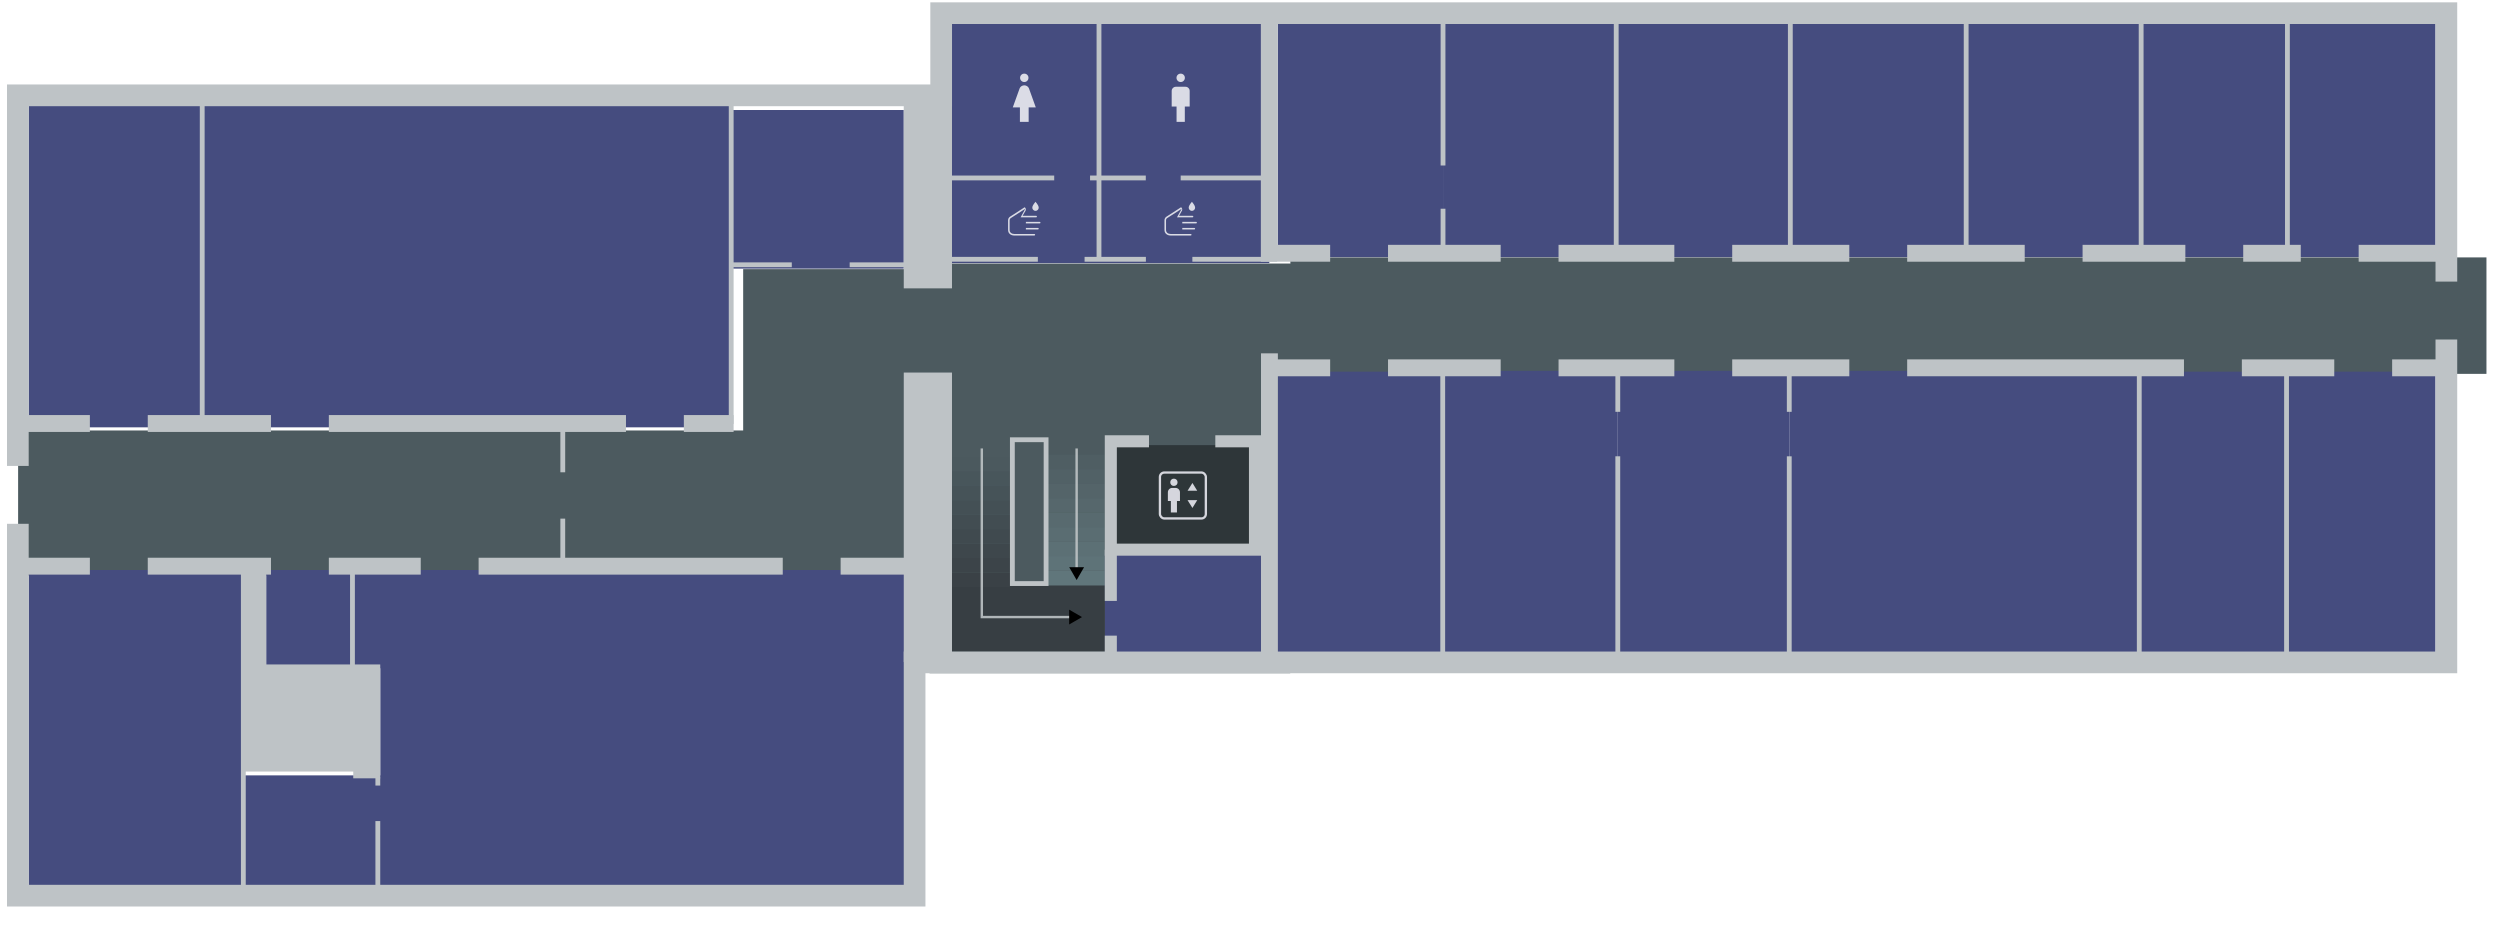 <svg width="5100" height="1900" viewBox="0 0 5100 1900" version="1.1" id="svg1" xml:space="preserve"
  xmlns="http://www.w3.org/2000/svg">
  <defs id="defs1">
    <marker style="overflow:visible" id="Triangle" refX="0" refY="0" orient="auto-start-reverse" markerWidth="1"
      markerHeight="1" viewBox="0 0 1 1" preserveAspectRatio="xMidYMid">
      <path transform="scale(0.5)" style="fill:context-stroke;fill-rule:evenodd;stroke:context-stroke;stroke-width:1pt"
        d="M 5.77,0 -2.88,5 V -5 Z" id="path597" />
    </marker>
    <filter style="color-interpolation-filters:sRGB" id="filter391" x="-0.04" y="-0.227" width="1.08"
      height="1.387">
      <feFlood result="flood" flood-opacity="0.396" flood-color="rgb(0,0,0)" id="feFlood389" />
      <feGaussianBlur result="blur" in="SourceGraphic" stdDeviation="2" id="feGaussianBlur389" />
      <feOffset result="offset" in="blur" dx="0" dy="-2" id="feOffset389" />
      <feComposite result="comp1" operator="in" in="flood" in2="offset" id="feComposite390" />
      <feComposite result="comp2" operator="over" in="SourceGraphic" in2="comp1" id="feComposite391" />
    </filter>
    <filter style="color-interpolation-filters:sRGB" id="filter393" x="-0.04" y="-0.227" width="1.08"
      height="1.387">
      <feFlood result="flood" flood-opacity="0.396" flood-color="rgb(0,0,0)" id="feFlood391" />
      <feGaussianBlur result="blur" in="SourceGraphic" stdDeviation="2" id="feGaussianBlur391" />
      <feOffset result="offset" in="blur" dx="0" dy="-2" id="feOffset391" />
      <feComposite result="comp1" operator="in" in="flood" in2="offset" id="feComposite392" />
      <feComposite result="comp2" operator="over" in="SourceGraphic" in2="comp1" id="feComposite393" />
    </filter>
    <filter style="color-interpolation-filters:sRGB" id="filter395" x="-0.04" y="-0.227" width="1.08"
      height="1.387">
      <feFlood result="flood" flood-opacity="0.396" flood-color="rgb(0,0,0)" id="feFlood393" />
      <feGaussianBlur result="blur" in="SourceGraphic" stdDeviation="2" id="feGaussianBlur393" />
      <feOffset result="offset" in="blur" dx="0" dy="-2" id="feOffset393" />
      <feComposite result="comp1" operator="in" in="flood" in2="offset" id="feComposite394" />
      <feComposite result="comp2" operator="over" in="SourceGraphic" in2="comp1" id="feComposite395" />
    </filter>
    <filter style="color-interpolation-filters:sRGB" id="filter397" x="-0.04" y="-0.227" width="1.08"
      height="1.387">
      <feFlood result="flood" flood-opacity="0.396" flood-color="rgb(0,0,0)" id="feFlood395" />
      <feGaussianBlur result="blur" in="SourceGraphic" stdDeviation="2" id="feGaussianBlur395" />
      <feOffset result="offset" in="blur" dx="0" dy="-2" id="feOffset395" />
      <feComposite result="comp1" operator="in" in="flood" in2="offset" id="feComposite396" />
      <feComposite result="comp2" operator="over" in="SourceGraphic" in2="comp1" id="feComposite397" />
    </filter>
    <filter style="color-interpolation-filters:sRGB" id="filter399" x="-0.04" y="-0.227" width="1.08"
      height="1.387">
      <feFlood result="flood" flood-opacity="0.396" flood-color="rgb(0,0,0)" id="feFlood397" />
      <feGaussianBlur result="blur" in="SourceGraphic" stdDeviation="2" id="feGaussianBlur397" />
      <feOffset result="offset" in="blur" dx="0" dy="-2" id="feOffset397" />
      <feComposite result="comp1" operator="in" in="flood" in2="offset" id="feComposite398" />
      <feComposite result="comp2" operator="over" in="SourceGraphic" in2="comp1" id="feComposite399" />
    </filter>
    <filter style="color-interpolation-filters:sRGB" id="filter401" x="-0.04" y="-0.227" width="1.08"
      height="1.387">
      <feFlood result="flood" flood-opacity="0.396" flood-color="rgb(0,0,0)" id="feFlood399" />
      <feGaussianBlur result="blur" in="SourceGraphic" stdDeviation="2" id="feGaussianBlur399" />
      <feOffset result="offset" in="blur" dx="0" dy="-2" id="feOffset399" />
      <feComposite result="comp1" operator="in" in="flood" in2="offset" id="feComposite400" />
      <feComposite result="comp2" operator="over" in="SourceGraphic" in2="comp1" id="feComposite401" />
    </filter>
    <filter style="color-interpolation-filters:sRGB" id="filter403" x="-0.04" y="-0.227" width="1.08"
      height="1.387">
      <feFlood result="flood" flood-opacity="0.396" flood-color="rgb(0,0,0)" id="feFlood401" />
      <feGaussianBlur result="blur" in="SourceGraphic" stdDeviation="2" id="feGaussianBlur401" />
      <feOffset result="offset" in="blur" dx="0" dy="-2" id="feOffset401" />
      <feComposite result="comp1" operator="in" in="flood" in2="offset" id="feComposite402" />
      <feComposite result="comp2" operator="over" in="SourceGraphic" in2="comp1" id="feComposite403" />
    </filter>
    <filter style="color-interpolation-filters:sRGB" id="filter405" x="-0.04" y="-0.227" width="1.08"
      height="1.387">
      <feFlood result="flood" flood-opacity="0.396" flood-color="rgb(0,0,0)" id="feFlood403" />
      <feGaussianBlur result="blur" in="SourceGraphic" stdDeviation="2" id="feGaussianBlur403" />
      <feOffset result="offset" in="blur" dx="0" dy="-2" id="feOffset403" />
      <feComposite result="comp1" operator="in" in="flood" in2="offset" id="feComposite404" />
      <feComposite result="comp2" operator="over" in="SourceGraphic" in2="comp1" id="feComposite405" />
    </filter>
    <filter style="color-interpolation-filters:sRGB" id="filter407" x="-0.04" y="-0.227" width="1.08"
      height="1.387">
      <feFlood result="flood" flood-opacity="0.396" flood-color="rgb(0,0,0)" id="feFlood405" />
      <feGaussianBlur result="blur" in="SourceGraphic" stdDeviation="2" id="feGaussianBlur405" />
      <feOffset result="offset" in="blur" dx="0" dy="-2" id="feOffset405" />
      <feComposite result="comp1" operator="in" in="flood" in2="offset" id="feComposite406" />
      <feComposite result="comp2" operator="over" in="SourceGraphic" in2="comp1" id="feComposite407" />
    </filter>
    <filter style="color-interpolation-filters:sRGB" id="filter409" x="-0.04" y="-0.227" width="1.08"
      height="1.387">
      <feFlood result="flood" flood-opacity="0.396" flood-color="rgb(0,0,0)" id="feFlood407" />
      <feGaussianBlur result="blur" in="SourceGraphic" stdDeviation="2" id="feGaussianBlur407" />
      <feOffset result="offset" in="blur" dx="0" dy="-2" id="feOffset407" />
      <feComposite result="comp1" operator="in" in="flood" in2="offset" id="feComposite408" />
      <feComposite result="comp2" operator="over" in="SourceGraphic" in2="comp1" id="feComposite409" />
    </filter>
    <filter style="color-interpolation-filters:sRGB" id="filter411" x="-0.039" y="-0.227" width="1.079"
      height="1.387">
      <feFlood result="flood" flood-opacity="0.396" flood-color="rgb(0,0,0)" id="feFlood409" />
      <feGaussianBlur result="blur" in="SourceGraphic" stdDeviation="2" id="feGaussianBlur409" />
      <feOffset result="offset" in="blur" dx="0" dy="-2" id="feOffset409" />
      <feComposite result="comp1" operator="in" in="flood" in2="offset" id="feComposite410" />
      <feComposite result="comp2" operator="over" in="SourceGraphic" in2="comp1" id="feComposite411" />
    </filter>
    <filter style="color-interpolation-filters:sRGB" id="filter413" x="-0.039" y="-0.227" width="1.079"
      height="1.387">
      <feFlood result="flood" flood-opacity="0.396" flood-color="rgb(0,0,0)" id="feFlood411" />
      <feGaussianBlur result="blur" in="SourceGraphic" stdDeviation="2" id="feGaussianBlur411" />
      <feOffset result="offset" in="blur" dx="0" dy="-2" id="feOffset411" />
      <feComposite result="comp1" operator="in" in="flood" in2="offset" id="feComposite412" />
      <feComposite result="comp2" operator="over" in="SourceGraphic" in2="comp1" id="feComposite413" />
    </filter>
    <filter style="color-interpolation-filters:sRGB" id="filter415" x="-0.039" y="-0.227" width="1.079"
      height="1.387">
      <feFlood result="flood" flood-opacity="0.396" flood-color="rgb(0,0,0)" id="feFlood413" />
      <feGaussianBlur result="blur" in="SourceGraphic" stdDeviation="2" id="feGaussianBlur413" />
      <feOffset result="offset" in="blur" dx="0" dy="-2" id="feOffset413" />
      <feComposite result="comp1" operator="in" in="flood" in2="offset" id="feComposite414" />
      <feComposite result="comp2" operator="over" in="SourceGraphic" in2="comp1" id="feComposite415" />
    </filter>
    <filter style="color-interpolation-filters:sRGB" id="filter417" x="-0.039" y="-0.227" width="1.079"
      height="1.387">
      <feFlood result="flood" flood-opacity="0.396" flood-color="rgb(0,0,0)" id="feFlood415" />
      <feGaussianBlur result="blur" in="SourceGraphic" stdDeviation="2" id="feGaussianBlur415" />
      <feOffset result="offset" in="blur" dx="0" dy="-2" id="feOffset415" />
      <feComposite result="comp1" operator="in" in="flood" in2="offset" id="feComposite416" />
      <feComposite result="comp2" operator="over" in="SourceGraphic" in2="comp1" id="feComposite417" />
    </filter>
    <filter style="color-interpolation-filters:sRGB" id="filter419" x="-0.039" y="-0.227" width="1.079"
      height="1.387">
      <feFlood result="flood" flood-opacity="0.396" flood-color="rgb(0,0,0)" id="feFlood417" />
      <feGaussianBlur result="blur" in="SourceGraphic" stdDeviation="2" id="feGaussianBlur417" />
      <feOffset result="offset" in="blur" dx="0" dy="-2" id="feOffset417" />
      <feComposite result="comp1" operator="in" in="flood" in2="offset" id="feComposite418" />
      <feComposite result="comp2" operator="over" in="SourceGraphic" in2="comp1" id="feComposite419" />
    </filter>
    <filter style="color-interpolation-filters:sRGB" id="filter421" x="-0.039" y="-0.227" width="1.079"
      height="1.387">
      <feFlood result="flood" flood-opacity="0.396" flood-color="rgb(0,0,0)" id="feFlood419" />
      <feGaussianBlur result="blur" in="SourceGraphic" stdDeviation="2" id="feGaussianBlur419" />
      <feOffset result="offset" in="blur" dx="0" dy="-2" id="feOffset419" />
      <feComposite result="comp1" operator="in" in="flood" in2="offset" id="feComposite420" />
      <feComposite result="comp2" operator="over" in="SourceGraphic" in2="comp1" id="feComposite421" />
    </filter>
    <filter style="color-interpolation-filters:sRGB" id="filter423" x="-0.039" y="-0.227" width="1.079"
      height="1.387">
      <feFlood result="flood" flood-opacity="0.396" flood-color="rgb(0,0,0)" id="feFlood421" />
      <feGaussianBlur result="blur" in="SourceGraphic" stdDeviation="2" id="feGaussianBlur421" />
      <feOffset result="offset" in="blur" dx="0" dy="-2" id="feOffset421" />
      <feComposite result="comp1" operator="in" in="flood" in2="offset" id="feComposite422" />
      <feComposite result="comp2" operator="over" in="SourceGraphic" in2="comp1" id="feComposite423" />
    </filter>
    <filter style="color-interpolation-filters:sRGB" id="filter425" x="-0.039" y="-0.227" width="1.079"
      height="1.387">
      <feFlood result="flood" flood-opacity="0.396" flood-color="rgb(0,0,0)" id="feFlood423" />
      <feGaussianBlur result="blur" in="SourceGraphic" stdDeviation="2" id="feGaussianBlur423" />
      <feOffset result="offset" in="blur" dx="0" dy="-2" id="feOffset423" />
      <feComposite result="comp1" operator="in" in="flood" in2="offset" id="feComposite424" />
      <feComposite result="comp2" operator="over" in="SourceGraphic" in2="comp1" id="feComposite425" />
    </filter>
    <filter style="color-interpolation-filters:sRGB" id="filter427" x="-0.039" y="-0.227" width="1.079"
      height="1.387">
      <feFlood result="flood" flood-opacity="0.396" flood-color="rgb(0,0,0)" id="feFlood425" />
      <feGaussianBlur result="blur" in="SourceGraphic" stdDeviation="2" id="feGaussianBlur425" />
      <feOffset result="offset" in="blur" dx="0" dy="-2" id="feOffset425" />
      <feComposite result="comp1" operator="in" in="flood" in2="offset" id="feComposite426" />
      <feComposite result="comp2" operator="over" in="SourceGraphic" in2="comp1" id="feComposite427" />
    </filter>
    <filter style="color-interpolation-filters:sRGB" id="filter429" x="-0.039" y="-0.227" width="1.079"
      height="1.387">
      <feFlood result="flood" flood-opacity="0.396" flood-color="rgb(0,0,0)" id="feFlood427" />
      <feGaussianBlur result="blur" in="SourceGraphic" stdDeviation="2" id="feGaussianBlur427" />
      <feOffset result="offset" in="blur" dx="0" dy="-2" id="feOffset427" />
      <feComposite result="comp1" operator="in" in="flood" in2="offset" id="feComposite428" />
      <feComposite result="comp2" operator="over" in="SourceGraphic" in2="comp1" id="feComposite429" />
    </filter>
    <filter style="color-interpolation-filters:sRGB" id="filter15" x="-0.151" y="-0.072" width="1.302"
      height="1.144">
      <feFlood result="flood" flood-opacity="0.396" flood-color="rgb(0,0,0)" id="feFlood13" />
      <feGaussianBlur result="blur" in="SourceGraphic" stdDeviation="3" id="feGaussianBlur13" />
      <feOffset result="offset" in="blur" dx="0" dy="0" id="feOffset13" />
      <feComposite result="comp1" operator="in" in="flood" in2="offset" id="feComposite14" />
      <feComposite result="comp2" operator="over" in="SourceGraphic" in2="comp1" id="feComposite15" />
    </filter>
    <filter style="color-interpolation-filters:sRGB" id="filter17" x="-0.193" y="-0.072" width="1.386"
      height="1.144">
      <feFlood result="flood" flood-opacity="0.396" flood-color="rgb(0,0,0)" id="feFlood15" />
      <feGaussianBlur result="blur" in="SourceGraphic" stdDeviation="3" id="feGaussianBlur15" />
      <feOffset result="offset" in="blur" dx="0" dy="0" id="feOffset15" />
      <feComposite result="comp1" operator="in" in="flood" in2="offset" id="feComposite16" />
      <feComposite result="comp2" operator="over" in="SourceGraphic" in2="comp1" id="feComposite17" />
    </filter>
    <filter style="color-interpolation-filters:sRGB" id="filter19" x="-0.107" y="-0.103" width="1.214"
      height="1.206">
      <feFlood result="flood" flood-opacity="0.396" flood-color="rgb(0,0,0)" id="feFlood17" />
      <feGaussianBlur result="blur" in="SourceGraphic" stdDeviation="3" id="feGaussianBlur17" />
      <feOffset result="offset" in="blur" dx="0" dy="0" id="feOffset17" />
      <feComposite result="comp1" operator="in" in="flood" in2="offset" id="feComposite18" />
      <feComposite result="comp2" operator="over" in="SourceGraphic" in2="comp1" id="feComposite19" />
    </filter>
    <filter style="color-interpolation-filters:sRGB" id="filter65" x="-0.101" y="-0.101" width="1.202"
      height="1.202">
      <feFlood result="flood" flood-opacity="0.396" flood-color="rgb(0,0,0)" id="feFlood64" />
      <feGaussianBlur result="blur" in="SourceGraphic" stdDeviation="3" id="feGaussianBlur64" />
      <feOffset result="offset" in="blur" dx="0" dy="0" id="feOffset64" />
      <feComposite result="comp1" operator="in" in="flood" in2="offset" id="feComposite64" />
      <feComposite result="comp2" operator="over" in="SourceGraphic" in2="comp1" id="feComposite65" />
    </filter>
    <filter style="color-interpolation-filters:sRGB" id="filter182" x="-0.103" y="-0.072" width="1.207"
      height="1.144">
      <feFlood result="flood" flood-opacity="0.396" flood-color="rgb(0,0,0)" id="feFlood181" />
      <feGaussianBlur result="blur" in="SourceGraphic" stdDeviation="3" id="feGaussianBlur181" />
      <feOffset result="offset" in="blur" dx="0" dy="0" id="feOffset181" />
      <feComposite result="comp1" operator="in" in="flood" in2="offset" id="feComposite181" />
      <feComposite result="comp2" operator="over" in="SourceGraphic" in2="comp1" id="feComposite182" />
    </filter>
    <filter style="color-interpolation-filters:sRGB" id="filter476" x="-0.018" y="-0.16" width="1.037"
      height="1.387">
      <feFlood result="flood" flood-opacity="0.396" flood-color="rgb(0,0,0)" id="feFlood475" />
      <feGaussianBlur result="blur" in="SourceGraphic" stdDeviation="2" id="feGaussianBlur475" />
      <feOffset result="offset" in="blur" dx="0" dy="2" id="feOffset475" />
      <feComposite result="comp1" operator="in" in="flood" in2="offset" id="feComposite475" />
      <feComposite result="comp2" operator="over" in="SourceGraphic" in2="comp1" id="feComposite476" />
    </filter>
    <filter style="color-interpolation-filters:sRGB" id="filter478" x="-0.018" y="-0.16" width="1.037"
      height="1.387">
      <feFlood result="flood" flood-opacity="0.396" flood-color="rgb(0,0,0)" id="feFlood476" />
      <feGaussianBlur result="blur" in="SourceGraphic" stdDeviation="2" id="feGaussianBlur476" />
      <feOffset result="offset" in="blur" dx="0" dy="2" id="feOffset476" />
      <feComposite result="comp1" operator="in" in="flood" in2="offset" id="feComposite477" />
      <feComposite result="comp2" operator="over" in="SourceGraphic" in2="comp1" id="feComposite478" />
    </filter>
    <filter style="color-interpolation-filters:sRGB" id="filter480" x="-0.018" y="-0.16" width="1.037"
      height="1.387">
      <feFlood result="flood" flood-opacity="0.396" flood-color="rgb(0,0,0)" id="feFlood478" />
      <feGaussianBlur result="blur" in="SourceGraphic" stdDeviation="2" id="feGaussianBlur478" />
      <feOffset result="offset" in="blur" dx="0" dy="2" id="feOffset478" />
      <feComposite result="comp1" operator="in" in="flood" in2="offset" id="feComposite479" />
      <feComposite result="comp2" operator="over" in="SourceGraphic" in2="comp1" id="feComposite480" />
    </filter>
    <filter style="color-interpolation-filters:sRGB" id="filter482" x="-0.018" y="-0.16" width="1.037"
      height="1.387">
      <feFlood result="flood" flood-opacity="0.396" flood-color="rgb(0,0,0)" id="feFlood480" />
      <feGaussianBlur result="blur" in="SourceGraphic" stdDeviation="2" id="feGaussianBlur480" />
      <feOffset result="offset" in="blur" dx="0" dy="2" id="feOffset480" />
      <feComposite result="comp1" operator="in" in="flood" in2="offset" id="feComposite481" />
      <feComposite result="comp2" operator="over" in="SourceGraphic" in2="comp1" id="feComposite482" />
    </filter>
    <filter style="color-interpolation-filters:sRGB" id="filter484" x="-0.018" y="-0.079" width="1.037"
      height="1.19">
      <feFlood result="flood" flood-opacity="0.396" flood-color="rgb(0,0,0)" id="feFlood482" />
      <feGaussianBlur result="blur" in="SourceGraphic" stdDeviation="2" id="feGaussianBlur482" />
      <feOffset result="offset" in="blur" dx="0" dy="2" id="feOffset482" />
      <feComposite result="comp1" operator="in" in="flood" in2="offset" id="feComposite483" />
      <feComposite result="comp2" operator="over" in="SourceGraphic" in2="comp1" id="feComposite484" />
    </filter>
    <filter style="color-interpolation-filters:sRGB" id="filter550" x="-0.039" y="-0.227" width="1.079"
      height="1.387">
      <feFlood result="flood" flood-opacity="0.396" flood-color="rgb(0,0,0)" id="feFlood549" />
      <feGaussianBlur result="blur" in="SourceGraphic" stdDeviation="2" id="feGaussianBlur549" />
      <feOffset result="offset" in="blur" dx="0" dy="-2" id="feOffset549" />
      <feComposite result="comp1" operator="in" in="flood" in2="offset" id="feComposite549" />
      <feComposite result="comp2" operator="over" in="SourceGraphic" in2="comp1" id="feComposite550" />
    </filter>
    <filter style="color-interpolation-filters:sRGB" id="filter596" x="-0.039" y="-0.16" width="1.079"
      height="1.387">
      <feFlood result="flood" flood-opacity="1" flood-color="rgb(0,0,0)" id="feFlood595" />
      <feGaussianBlur result="blur" in="SourceGraphic" stdDeviation="2" id="feGaussianBlur595" />
      <feOffset result="offset" in="blur" dx="0" dy="2" id="feOffset595" />
      <feComposite result="comp1" operator="in" in="flood" in2="offset" id="feComposite595" />
      <feComposite result="comp2" operator="over" in="SourceGraphic" in2="comp1" id="feComposite596" />
    </filter>
  </defs>
  <g id="floor_4" transform="matrix(40.994,0,0,40.994,1.002,-10010.757)" style="display:inline">
    <path
      style="font-variation-settings:'wdth' 70,'wght' 600;display:inline;fill:#4c5a5f;fill-opacity:1;stroke-width:.488"
      d="m 0.877,265.622 36.081,-10e-6 -6e-6,-8.028 h 9.948 v -0.278 l 17.286,-10e-6 -0.016,-0.305 59.534,2.7e-4 v 5.793 l -59.528,1.9e-4 -3e-6,14.898 h -17.948 v -4.865 H 0.877 Z"
      id="path60" />
    <g id="rooms_4" style="display:inline" transform="matrix(0.024,0,0,0.024,-0.024,255.987)">
      <rect
        style="font-variation-settings:'wdth' 70,'wght' 600;fill:#454c7f;fill-opacity:1;stroke:none;stroke-width:23.322;stroke-linecap:butt;stroke-linejoin:miter;stroke-dasharray:none;stroke-opacity:1"
        id="rect4" width="680.484" height="510.351" x="1951.378" y="-455.869" />
      <rect
        style="font-variation-settings:'wdth' 70,'wght' 600;fill:#2e3639;fill-opacity:1;stroke:none;stroke-width:10.6;stroke-linecap:butt;stroke-linejoin:miter;stroke-dasharray:none;stroke-opacity:1"
        id="rect5" width="298.895" height="224.671" x="2303.225" y="431.855" />
      <rect
        style="font-variation-settings:'wdth' 70,'wght' 600;display:inline;fill:#454c7f;fill-opacity:1;stroke-width:365.136;stroke-dasharray:none"
        id="ZU406" width="342.684" height="497.887" x="2649.366" y="-455.887" />
      <rect
        style="font-variation-settings:'wdth' 70,'wght' 600;display:inline;fill:#454c7f;fill-opacity:1;stroke-width:373.786;stroke-dasharray:none"
        id="ZU407" width="359.11" height="497.887" x="2992.05" y="-455.887" />
      <rect
        style="font-variation-settings:'wdth' 70,'wght' 600;display:inline;fill:#454c7f;fill-opacity:1;stroke-width:374.798;stroke-dasharray:none"
        id="ZU408" width="361.057" height="497.887" x="3351.161" y="-455.887" />
      <rect
        style="font-variation-settings:'wdth' 70,'wght' 600;display:inline;fill:#454c7f;fill-opacity:1;stroke-width:376.614;stroke-dasharray:none"
        id="ZU409" width="364.564" height="497.887" x="3712.217" y="-455.887" />
      <rect
        style="font-variation-settings:'wdth' 70,'wght' 600;display:inline;fill:#454c7f;fill-opacity:1;stroke-width:375.719;stroke-dasharray:none"
        id="ZU410" width="362.835" height="497.887" x="4076.782" y="-455.887" />
      <rect
        style="font-variation-settings:'wdth' 70,'wght' 600;display:inline;fill:#454c7f;fill-opacity:1;stroke-width:343.52;stroke-dasharray:none"
        id="ZU411" width="303.321" height="497.869" x="4439.617" y="-455.887" />
      <rect
        style="font-variation-settings:'wdth' 70,'wght' 600;display:inline;fill:#454c7f;fill-opacity:1;stroke-width:345.578;stroke-dasharray:none"
        id="ZU412" width="306.977" height="497.851" x="4742.939" y="-455.869" />
      <rect
        style="font-variation-settings:'wdth' 70,'wght' 600;display:inline;fill:#454c7f;fill-opacity:1;stroke-width:383.828;stroke-dasharray:none"
        id="ZU414" width="308.85" height="610.443" x="4741.072" y="279.493" />
      <rect
        style="font-variation-settings:'wdth' 70,'wght' 600;display:inline;fill:#454c7f;fill-opacity:1;stroke-width:381.653;stroke-dasharray:none"
        id="ZU415" width="305.36" height="610.443" x="4435.713" y="279.493" />
      <rect
        style="font-variation-settings:'wdth' 70,'wght' 600;display:inline;fill:#454c7f;fill-opacity:1;stroke-width:589.204;stroke-dasharray:none"
        id="ZU417" width="725.752" height="612.15" x="3709.961" y="277.786" />
      <rect
        style="font-variation-settings:'wdth' 70,'wght' 600;display:inline;fill:#454c7f;fill-opacity:1;stroke-width:412.381;stroke-dasharray:none"
        id="ZU418" width="355.512" height="612.15" x="3354.448" y="277.786" />
      <rect
        style="font-variation-settings:'wdth' 70,'wght' 600;display:inline;fill:#454c7f;fill-opacity:1;stroke-width:416.712;stroke-dasharray:none"
        id="ZU419" width="363.02" height="612.15" x="2991.429" y="277.786" />
      <rect
        style="font-variation-settings:'wdth' 70,'wght' 600;display:inline;fill:#454c7f;fill-opacity:1;stroke-width:403.79;stroke-dasharray:none"
        id="ZU420" width="341.808" height="610.443" x="2649.621" y="279.493" />
      <rect
        style="font-variation-settings:'wdth' 70,'wght' 600;display:inline;fill:#454c7f;fill-opacity:1;stroke-width:255.859;stroke-dasharray:none"
        id="ZU422" width="358.919" height="233.41" x="2290.702" y="656.527" />
      <path
        style="font-variation-settings:'wdth' 70,'wght' 600;display:inline;fill:#454c7f;fill-opacity:1;stroke-width:0"
        d="M 730.805,690.779 H 1896.36 V 1373.898 H 504.531 V 1116.613 H 788.41 V 894.516 h -57.605 z"
        id="ZU423" />
      <rect
        style="font-variation-settings:'wdth' 70,'wght' 600;display:inline;fill:#454c7f;fill-opacity:1;stroke-width:557.875;stroke-dasharray:none"
        id="ZU426" width="178.909" height="211.716" x="551.897" y="690.779" />
      <rect
        style="font-variation-settings:'wdth' 70,'wght' 600;display:inline;fill:#454c7f;fill-opacity:1;stroke-width:487.415;stroke-dasharray:none"
        id="ZU427" width="445.059" height="683.119" x="59.472" y="690.779" />
      <rect
        style="font-variation-settings:'wdth' 70,'wght' 600;display:inline;fill:#454c7f;fill-opacity:1;stroke-width:437.394;stroke-dasharray:none"
        id="ZU429" width="359.79" height="680.466" x="59.47" y="-285.502" />
      <rect
        style="font-variation-settings:'wdth' 70,'wght' 600;display:inline;fill:#454c7f;fill-opacity:1;stroke-width:763.691;stroke-dasharray:none"
        id="ZU430" width="1096.829" height="680.466" x="419.261" y="-285.502" />
      <rect
        style="font-variation-settings:'wdth' 70,'wght' 600;display:inline;fill:#454c7f;fill-opacity:1;stroke-width:303.233;stroke-dasharray:none"
        id="ZU433" width="357.811" height="328.861" x="1516.089" y="-263.002" />
    </g>
    <g id="g686" transform="matrix(0.024,0,0,0.024,-0.024,244.2)" style="display:inline">
      <rect
        style="font-variation-settings:'wdth' 70,'wght' 600;display:inline;fill:#4c5a5f;fill-opacity:1;stroke-width:5.471;stroke-dasharray:none;filter:url(#filter596)"
        id="rect664" width="121.706" height="30" x="2169.019" y="915" />
      <rect
        style="font-variation-settings:'wdth' 70,'wght' 600;display:inline;fill:#4f5e63;fill-opacity:1;stroke-width:5.471;stroke-dasharray:none;filter:url(#filter413)"
        id="rect665" width="121.706" height="30" x="2169.019" y="945" />
      <rect
        style="font-variation-settings:'wdth' 70,'wght' 600;display:inline;fill:#516166;fill-opacity:1;stroke-width:5.471;stroke-dasharray:none;filter:url(#filter415)"
        id="rect666" width="121.706" height="30" x="2169.019" y="975" />
      <rect
        style="font-variation-settings:'wdth' 70,'wght' 600;display:inline;fill:#546469;fill-opacity:1;stroke-width:5.471;stroke-dasharray:none;filter:url(#filter417)"
        id="rect667" width="121.706" height="30" x="2169.019" y="1005" />
      <rect
        style="font-variation-settings:'wdth' 70,'wght' 600;display:inline;fill:#56676c;fill-opacity:1;stroke-width:5.471;stroke-dasharray:none;filter:url(#filter419)"
        id="rect668" width="121.706" height="30" x="2169.019" y="1035" />
      <rect
        style="font-variation-settings:'wdth' 70,'wght' 600;display:inline;fill:#586a6f;fill-opacity:1;stroke-width:5.471;stroke-dasharray:none;filter:url(#filter421)"
        id="rect669" width="121.706" height="30" x="2169.019" y="1065" />
      <rect
        style="font-variation-settings:'wdth' 70,'wght' 600;display:inline;fill:#5a6d72;fill-opacity:1;stroke-width:5.471;stroke-dasharray:none;filter:url(#filter423)"
        id="rect670" width="121.706" height="30" x="2169.019" y="1095" />
      <rect
        style="font-variation-settings:'wdth' 70,'wght' 600;display:inline;fill:#5c7075;fill-opacity:1;stroke-width:5.471;stroke-dasharray:none;filter:url(#filter425)"
        id="rect671" width="121.706" height="30" x="2169.019" y="1125" />
      <rect
        style="font-variation-settings:'wdth' 70,'wght' 600;display:inline;fill:#5e7378;fill-opacity:1;stroke-width:5.471;stroke-dasharray:none;filter:url(#filter427)"
        id="rect672" width="121.706" height="30" x="2169.019" y="1155" />
      <rect
        style="font-variation-settings:'wdth' 70,'wght' 600;display:inline;fill:#60767b;fill-opacity:1;stroke-width:5.471;stroke-dasharray:none;filter:url(#filter550)"
        id="rect673" width="121.706" height="30" x="2169.019" y="1185" />
      <rect
        style="font-variation-settings:'wdth' 70,'wght' 600;display:inline;fill:#373e43;fill-opacity:1;stroke-width:14.393;stroke-dasharray:none"
        id="rect674" width="316.787" height="135.966" x="1973.915" y="1214.986" />
      <rect
        style="font-variation-settings:'wdth' 70,'wght' 600;display:inline;fill:#3a4146;fill-opacity:1;stroke-width:5.436;stroke-dasharray:none;filter:url(#filter391)"
        id="rect675" width="120.172" height="30" x="-2094.087" y="-1214.986" transform="scale(-1)" />
      <rect
        style="font-variation-settings:'wdth' 70,'wght' 600;display:inline;fill:#3c4449;fill-opacity:1;stroke-width:5.436;stroke-dasharray:none;filter:url(#filter393)"
        id="rect676" width="120.172" height="30" x="-2094.087" y="-1184.986" transform="scale(-1)" />
      <rect
        style="font-variation-settings:'wdth' 70,'wght' 600;display:inline;fill:#3e474c;fill-opacity:1;stroke-width:5.436;stroke-dasharray:none;filter:url(#filter395)"
        id="rect677" width="120.172" height="30" x="-2094.087" y="-1154.986" transform="scale(-1)" />
      <rect
        style="font-variation-settings:'wdth' 70,'wght' 600;display:inline;fill:#404a4f;fill-opacity:1;stroke-width:5.436;stroke-dasharray:none;filter:url(#filter397)"
        id="rect678" width="120.172" height="30" x="-2094.087" y="-1124.986" transform="scale(-1)" />
      <rect
        style="font-variation-settings:'wdth' 70,'wght' 600;display:inline;fill:#424d52;fill-opacity:1;stroke-width:5.436;stroke-dasharray:none;filter:url(#filter399)"
        id="rect679" width="120.172" height="30" x="-2094.087" y="-1094.986" transform="scale(-1)" />
      <rect
        style="font-variation-settings:'wdth' 70,'wght' 600;display:inline;fill:#445055;fill-opacity:1;stroke-width:5.436;stroke-dasharray:none;filter:url(#filter401)"
        id="rect680" width="120.172" height="30" x="-2094.087" y="-1064.986" transform="scale(-1)" />
      <rect
        style="font-variation-settings:'wdth' 70,'wght' 600;display:inline;fill:#465358;fill-opacity:1;stroke-width:5.436;stroke-dasharray:none;filter:url(#filter403)"
        id="rect681" width="120.172" height="30" x="-2094.087" y="-1034.986" transform="scale(-1)" />
      <rect
        style="font-variation-settings:'wdth' 70,'wght' 600;display:inline;fill:#48565b;fill-opacity:1;stroke-width:5.436;stroke-dasharray:none;filter:url(#filter405)"
        id="rect682" width="120.172" height="30" x="-2094.087" y="-1004.986" transform="scale(-1)" />
      <rect
        style="font-variation-settings:'wdth' 70,'wght' 600;display:inline;fill:#4b595e;fill-opacity:1;stroke-width:5.436;stroke-dasharray:none;filter:url(#filter407)"
        id="rect683" width="120.172" height="30" x="-2094.087" y="-974.986" transform="scale(-1)" />
      <rect
        style="font-variation-settings:'wdth' 70,'wght' 600;display:inline;fill:#4c5a5f;fill-opacity:1;stroke-width:5.436;stroke-dasharray:none;filter:url(#filter409)"
        id="rect684" width="120.172" height="30" x="-2094.087" y="-944.986" transform="scale(-1)" />
      <rect
        style="font-variation-settings:'wdth' 70,'wght' 600;display:inline;fill:none;fill-opacity:1;stroke:#bec3c6;stroke-width:10;stroke-linecap:butt;stroke-linejoin:miter;stroke-dasharray:none;stroke-opacity:1"
        id="rect685" width="69.931" height="298.184" x="2099.087" y="911.82" />
      <path
        style="font-variation-settings:'wdth' 70,'wght' 600;opacity:.9;fill:none;fill-opacity:1;stroke:#bec3c6;stroke-width:5;stroke-dasharray:none;stroke-opacity:1;marker-end:url(#Triangle)"
        d="m 2232.371,929.875 v 255.125" id="path685" />
      <path
        style="font-variation-settings:'wdth' 70,'wght' 600;opacity:.9;fill:none;fill-opacity:1;stroke:#bec3c6;stroke-width:5;stroke-dasharray:none;stroke-opacity:1;marker-end:url(#Triangle)"
        d="m 2035.734,929.875 v 349.625 h 190" id="path686" />
    </g>
    <g id="walls_4" transform="matrix(0.024,0,0,0.024,-0.024,244.2)" style="display:inline">
      <path
        style="font-variation-settings:'wdth' 70,'wght' 600;display:inline;fill:none;fill-opacity:1;stroke:#bec3c6;stroke-width:.854;stroke-linecap:butt;stroke-linejoin:miter;stroke-dasharray:none;stroke-opacity:1"
        d="M 0.849,265.622 H 4.521" id="path151"
        transform="matrix(40.994,0,0,40.994,1.002,-10010.758)" />
      <path
        style="font-variation-settings:'wdth' 70,'wght' 600;display:inline;fill:none;fill-opacity:1;stroke:#bec3c6;stroke-width:.854;stroke-linecap:butt;stroke-linejoin:miter;stroke-dasharray:none;stroke-opacity:1"
        d="M 0.751,272.838 H 4.521" id="path177"
        transform="matrix(40.994,0,0,40.994,1.002,-10010.758)" />
      <path
        style="font-variation-settings:'wdth' 70,'wght' 600;display:inline;fill:none;fill-opacity:1;stroke:#bec3c6;stroke-width:.854;stroke-linecap:butt;stroke-linejoin:miter;stroke-dasharray:none;stroke-opacity:1"
        d="M 7.449,272.838 H 13.681" id="path206"
        transform="matrix(40.994,0,0,40.994,1.002,-10010.758)" />
      <path
        style="font-variation-settings:'wdth' 70,'wght' 600;display:inline;fill:none;fill-opacity:1;stroke:#bec3c6;stroke-width:.854;stroke-linecap:butt;stroke-linejoin:miter;stroke-dasharray:none;stroke-opacity:1"
        d="M 16.608,272.838 H 21.256" id="path208"
        transform="matrix(40.994,0,0,40.994,1.002,-10010.758)" />
      <path
        style="font-variation-settings:'wdth' 70,'wght' 600;display:inline;fill:none;fill-opacity:1;stroke:#bec3c6;stroke-width:.854;stroke-linecap:butt;stroke-linejoin:miter;stroke-dasharray:none;stroke-opacity:1"
        d="m 42.494,272.838 h 4.413" id="path213"
        transform="matrix(40.994,0,0,40.994,1.002,-10010.758)" />
      <path
        style="font-variation-settings:'wdth' 70,'wght' 600;display:inline;fill:none;fill-opacity:1;stroke:#bec3c6;stroke-width:2.439;stroke-linecap:butt;stroke-linejoin:miter;stroke-dasharray:none;stroke-opacity:1"
        d="M 46.907,263.045 V 277.689" id="path214"
        transform="matrix(40.994,0,0,40.994,1.002,-10010.758)" />
      <path
        style="font-variation-settings:'wdth' 70,'wght' 600;display:inline;fill:none;fill-opacity:1;stroke:#bec3c6;stroke-width:100;stroke-linecap:butt;stroke-linejoin:miter;stroke-dasharray:none;stroke-opacity:1"
        d="M 1923.901,202.721 V 597.922" id="path215" />
      <path
        style="font-variation-settings:'wdth' 70,'wght' 600;display:inline;fill:none;fill-opacity:1;stroke:#bec3c6;stroke-width:.854;stroke-linecap:butt;stroke-linejoin:miter;stroke-dasharray:none;stroke-opacity:1"
        d="M 7.449,265.622 H 13.681" id="path216"
        transform="matrix(40.994,0,0,40.994,1.002,-10010.758)" />
      <path
        style="font-variation-settings:'wdth' 70,'wght' 600;display:inline;fill:none;fill-opacity:1;stroke:#bec3c6;stroke-width:.854;stroke-linecap:butt;stroke-linejoin:miter;stroke-dasharray:none;stroke-opacity:1"
        d="M 16.608,265.622 H 31.637" id="path217"
        transform="matrix(40.994,0,0,40.994,1.002,-10010.758)" />
      <path
        style="font-variation-settings:'wdth' 70,'wght' 600;display:inline;fill:none;fill-opacity:1;stroke:#bec3c6;stroke-width:.854;stroke-linecap:butt;stroke-linejoin:miter;stroke-dasharray:none;stroke-opacity:1"
        d="m 34.564,265.622 h 2.517" id="path218"
        transform="matrix(40.994,0,0,40.994,1.002,-10010.758)" />
      <path
        style="font-variation-settings:'wdth' 70,'wght' 600;display:inline;fill:none;fill-opacity:1;stroke:#bec3c6;stroke-width:.244;stroke-linecap:butt;stroke-linejoin:miter;stroke-dasharray:none;stroke-opacity:1"
        d="m 36.959,249.046 v 16.6" id="path219"
        transform="matrix(40.994,0,0,40.994,1.002,-10010.758)" />
      <path
        style="font-variation-settings:'wdth' 70,'wght' 600;display:inline;fill:none;fill-opacity:1;stroke:#bec3c6;stroke-width:.244;stroke-linecap:butt;stroke-linejoin:miter;stroke-dasharray:none;stroke-opacity:1"
        d="m 12.283,272.838 v 16.664" id="path220"
        transform="matrix(40.994,0,0,40.994,1.002,-10010.758)" />
      <path
        style="font-variation-settings:'wdth' 70,'wght' 600;display:inline;fill:none;fill-opacity:1;stroke:#bec3c6;stroke-width:10;stroke-linecap:butt;stroke-linejoin:miter;stroke-dasharray:none;stroke-opacity:1"
        d="M 1166.882,878.184 V 979.303" id="path221" />
      <path
        style="font-variation-settings:'wdth' 70,'wght' 600;display:inline;fill:none;fill-opacity:1;stroke:#bec3c6;stroke-width:10;stroke-linecap:butt;stroke-linejoin:miter;stroke-dasharray:none;stroke-opacity:1"
        d="m 783.412,1702.499 v 154.619" id="path222" />
      <path
        style="font-variation-settings:'wdth' 70,'wght' 600;display:inline;fill:none;fill-opacity:1;stroke:#bec3c6;stroke-width:.854;stroke-linecap:butt;stroke-linejoin:miter;stroke-dasharray:none;stroke-opacity:1"
        d="M 96.44,262.805 H 110.44" id="path223"
        transform="matrix(40.994,0,0,40.994,1.002,-10010.758)" />
      <path
        style="font-variation-settings:'wdth' 70,'wght' 600;display:inline;fill:none;fill-opacity:1;stroke:#bec3c6;stroke-width:.854;stroke-linecap:butt;stroke-linejoin:miter;stroke-dasharray:none;stroke-opacity:1"
        d="m 64.183,262.073 -2e-6,15.717" id="path226"
        transform="matrix(40.994,0,0,40.994,1.002,-10010.758)" />
      <path
        style="font-variation-settings:'wdth' 70,'wght' 600;display:inline;fill:none;fill-opacity:1;stroke:#bec3c6;stroke-width:35;stroke-linecap:butt;stroke-linejoin:miter;stroke-dasharray:none;stroke-opacity:1"
        d="m 4648.393,762.713 h 191.636" id="path227" />
      <path
        style="font-variation-settings:'wdth' 70,'wght' 600;display:inline;fill:none;fill-opacity:1;stroke:#bec3c6;stroke-width:.854;stroke-linecap:butt;stroke-linejoin:miter;stroke-dasharray:none;stroke-opacity:1"
        d="M 67.254,257.011 H 64.176 V 244.866" id="path230"
        transform="matrix(40.994,0,0,40.994,1.002,-10010.758)" />
      <path
        style="font-variation-settings:'wdth' 70,'wght' 600;display:inline;fill:none;fill-opacity:1;stroke:#bec3c6;stroke-width:.854;stroke-linecap:butt;stroke-linejoin:miter;stroke-dasharray:none;stroke-opacity:1"
        d="m 96.44,257.012 h 5.945" id="path232"
        transform="matrix(40.994,0,0,40.994,1.002,-10010.758)" />
      <path
        style="font-variation-settings:'wdth' 70,'wght' 600;display:inline;fill:none;fill-opacity:1;stroke:#bec3c6;stroke-width:.854;stroke-linecap:butt;stroke-linejoin:miter;stroke-dasharray:none;stroke-opacity:1"
        d="m 105.312,257.012 h 5.198" id="path233"
        transform="matrix(40.994,0,0,40.994,1.002,-10010.758)" />
      <path
        style="font-variation-settings:'wdth' 70,'wght' 600;display:inline;fill:none;fill-opacity:1;stroke:#bec3c6;stroke-width:.854;stroke-linecap:butt;stroke-linejoin:miter;stroke-dasharray:none;stroke-opacity:1"
        d="m 113.437,257.012 h 2.911" id="path234" transform="matrix(40.994,0,0,40.994,1.002,-10010.758)" />
      <path
        style="font-variation-settings:'wdth' 70,'wght' 600;display:inline;fill:none;fill-opacity:1;stroke:#bec3c6;stroke-width:.854;stroke-linecap:butt;stroke-linejoin:miter;stroke-dasharray:none;stroke-opacity:1"
        d="m 119.276,257.012 h 4.54" id="path235"
        transform="matrix(40.994,0,0,40.994,1.002,-10010.758)" />
      <path
        style="font-variation-settings:'wdth' 70,'wght' 600;display:inline;fill:none;fill-opacity:1;stroke:#bec3c6;stroke-width:.244;stroke-linecap:butt;stroke-linejoin:miter;stroke-dasharray:none;stroke-opacity:1"
        d="m 72.963,244.866 10e-7,7.706" id="path236"
        transform="matrix(40.994,0,0,40.994,1.002,-10010.758)" />
      <path
        style="font-variation-settings:'wdth' 70,'wght' 600;display:inline;fill:none;fill-opacity:1;stroke:#bec3c6;stroke-width:.244;stroke-linecap:butt;stroke-linejoin:miter;stroke-dasharray:none;stroke-opacity:1"
        d="m 81.723,244.866 10e-7,12.145" id="path237"
        transform="matrix(40.994,0,0,40.994,1.002,-10010.758)" />
      <path
        style="font-variation-settings:'wdth' 70,'wght' 600;display:inline;fill:none;fill-opacity:1;stroke:#bec3c6;stroke-width:.244;stroke-linecap:butt;stroke-linejoin:miter;stroke-dasharray:none;stroke-opacity:1"
        d="M 90.53,244.866 V 257.012" id="path238"
        transform="matrix(40.994,0,0,40.994,1.002,-10010.758)" />
      <path
        style="font-variation-settings:'wdth' 70,'wght' 600;display:inline;fill:none;fill-opacity:1;stroke:#bec3c6;stroke-width:10;stroke-linecap:butt;stroke-linejoin:miter;stroke-dasharray:none;stroke-opacity:1"
        d="M 4076.782,27.351 V 525.22" id="path239" />
      <path
        style="font-variation-settings:'wdth' 70,'wght' 600;display:inline;fill:none;fill-opacity:1;stroke:#bec3c6;stroke-width:.61;stroke-linecap:butt;stroke-linejoin:miter;stroke-dasharray:none;stroke-opacity:1"
        d="m 56.16,277.703 v -1.351" id="path240"
        transform="matrix(40.994,0,0,40.994,1.002,-10010.758)" />
      <path
        style="font-variation-settings:'wdth' 70,'wght' 600;display:inline;fill:none;fill-opacity:1;stroke:#bec3c6;stroke-width:.244;stroke-linecap:butt;stroke-linejoin:miter;stroke-dasharray:none;stroke-opacity:1"
        d="M 108.274,244.866 V 257.012" id="path241"
        transform="matrix(40.994,0,0,40.994,1.002,-10010.758)" />
      <path
        style="font-variation-settings:'wdth' 70,'wght' 600;display:inline;fill:none;fill-opacity:1;stroke:#bec3c6;stroke-width:.244;stroke-linecap:butt;stroke-linejoin:miter;stroke-dasharray:none;stroke-opacity:1"
        d="M 115.673,244.867 V 257.012" id="path242"
        transform="matrix(40.994,0,0,40.994,1.002,-10010.758)" />
      <path
        style="font-variation-settings:'wdth' 70,'wght' 600;display:inline;fill:none;fill-opacity:1;stroke:#bec3c6;stroke-width:.244;stroke-linecap:butt;stroke-linejoin:miter;stroke-dasharray:none;stroke-opacity:1"
        d="m 72.948,262.852 v 14.85" id="path243"
        transform="matrix(40.994,0,0,40.994,1.002,-10010.758)" />
      <path
        style="font-variation-settings:'wdth' 70,'wght' 600;display:inline;fill:none;fill-opacity:1;stroke:#bec3c6;stroke-width:.244;stroke-linecap:butt;stroke-linejoin:miter;stroke-dasharray:none;stroke-opacity:1"
        d="m 81.803,267.28 v 10.423" id="path244"
        transform="matrix(40.994,0,0,40.994,1.002,-10010.758)" />
      <path
        style="font-variation-settings:'wdth' 70,'wght' 600;display:inline;fill:none;fill-opacity:1;stroke:#bec3c6;stroke-width:10;stroke-linecap:butt;stroke-linejoin:miter;stroke-dasharray:none;stroke-opacity:1"
        d="M 3709.961,946.171 V 1373.44" id="path245" />
      <path
        style="font-variation-settings:'wdth' 70,'wght' 600;display:inline;fill:none;fill-opacity:1;stroke:#bec3c6;stroke-width:.244;stroke-linecap:butt;stroke-linejoin:miter;stroke-dasharray:none;stroke-opacity:1"
        d="m 108.179,262.805 v 14.897" id="path246"
        transform="matrix(40.994,0,0,40.994,1.002,-10010.758)" />
      <path
        style="font-variation-settings:'wdth' 70,'wght' 600;display:inline;fill:none;fill-opacity:1;stroke:#bec3c6;stroke-width:.244;stroke-linecap:butt;stroke-linejoin:miter;stroke-dasharray:none;stroke-opacity:1"
        d="m 36.959,257.594 h 3.065" id="path250"
        transform="matrix(40.994,0,0,40.994,1.002,-10010.758)" />
      <path
        style="font-variation-settings:'wdth' 70,'wght' 600;display:inline;fill:none;fill-opacity:1;stroke:#bec3c6;stroke-width:.244;stroke-linecap:butt;stroke-linejoin:miter;stroke-dasharray:none;stroke-opacity:1"
        d="m 42.951,257.594 h 3.956" id="path251"
        transform="matrix(40.994,0,0,40.994,1.002,-10010.758)" />
      <path
        style="font-variation-settings:'wdth' 70,'wght' 600;display:inline;fill:none;fill-opacity:1;stroke:#bec3c6;stroke-width:.244;stroke-linecap:butt;stroke-linejoin:miter;stroke-dasharray:none;stroke-opacity:1"
        d="m 47.526,257.316 h 4.944" id="path252"
        transform="matrix(40.994,0,0,40.994,1.002,-10010.758)" />
      <path
        style="font-variation-settings:'wdth' 70,'wght' 600;display:inline;fill:none;fill-opacity:1;stroke:#bec3c6;stroke-width:.244;stroke-linecap:butt;stroke-linejoin:miter;stroke-dasharray:none;stroke-opacity:1"
        d="m 47.112,253.202 h 6.185" id="path253"
        transform="matrix(40.994,0,0,40.994,1.002,-10010.758)" />
      <path
        style="font-variation-settings:'wdth' 70,'wght' 600;display:inline;fill:none;fill-opacity:1;stroke:#bec3c6;stroke-width:.244;stroke-linecap:butt;stroke-linejoin:miter;stroke-dasharray:none;stroke-opacity:1"
        d="m 59.694,253.202 h 4.572" id="path254"
        transform="matrix(40.994,0,0,40.994,1.002,-10010.758)" />
      <path
        style="font-variation-settings:'wdth' 70,'wght' 600;display:inline;fill:none;fill-opacity:1;stroke:#bec3c6;stroke-width:.244;stroke-linecap:butt;stroke-linejoin:miter;stroke-dasharray:none;stroke-opacity:1"
        d="m 55.11,253.202 h 2.819" id="path255"
        transform="matrix(40.994,0,0,40.994,1.002,-10010.758)" />
      <path
        style="font-variation-settings:'wdth' 70,'wght' 600;display:inline;fill:none;fill-opacity:1;stroke:#bec3c6;stroke-width:.244;stroke-linecap:butt;stroke-linejoin:miter;stroke-dasharray:none;stroke-opacity:1"
        d="m 54.833,257.316 h 3.101" id="path256"
        transform="matrix(40.994,0,0,40.994,1.002,-10010.758)" />
      <path
        style="font-variation-settings:'wdth' 70,'wght' 600;display:inline;fill:none;fill-opacity:1;stroke:#bec3c6;stroke-width:.244;stroke-linecap:butt;stroke-linejoin:miter;stroke-dasharray:none;stroke-opacity:1"
        d="m 60.285,257.316 h 4.283" id="path257"
        transform="matrix(40.994,0,0,40.994,1.002,-10010.758)" />
      <path
        style="font-variation-settings:'wdth' 70,'wght' 600;display:inline;fill:none;fill-opacity:1;stroke:#bec3c6;stroke-width:.244;stroke-linecap:butt;stroke-linejoin:miter;stroke-dasharray:none;stroke-opacity:1"
        d="m 55.562,244.867 v 12.409" id="path258"
        transform="matrix(40.994,0,0,40.994,1.002,-10010.758)" />
      <path
        style="font-variation-settings:'wdth' 70,'wght' 600;display:inline;fill:none;fill-opacity:1;stroke:#bec3c6;stroke-width:.61;stroke-linecap:butt;stroke-linejoin:miter;stroke-dasharray:none;stroke-opacity:1"
        d="m 61.446,266.522 h 2.006 v 5.481 h -7.292 v -5.481 h 1.931" id="path259"
        transform="matrix(40.994,0,0,40.994,1.002,-10010.758)" />
      <path
        style="font-variation-settings:'wdth' 70,'wght' 600;display:inline;fill:none;fill-opacity:1;stroke:#bec3c6;stroke-width:25;stroke-linecap:butt;stroke-linejoin:miter;stroke-dasharray:none;stroke-opacity:1"
        d="m 2303.224,1139.75 v 106.294" id="path260" />
      <path
        style="font-variation-settings:'wdth' 70,'wght' 600;display:inline;fill:none;fill-opacity:1;stroke:#bec3c6;stroke-width:1.094;stroke-linecap:butt;stroke-linejoin:miter;stroke-dasharray:none;stroke-opacity:1"
        d="M 123.651,15.693 V 2.155 H 47.744 v 4.144 H 1.181 v 16.512 2.177" id="path261"
        transform="matrix(41.116,0,0,41.116,-11.575,-61.27)" />
      <path
        style="font-variation-settings:'wdth' 70,'wght' 600;display:inline;fill:none;fill-opacity:1;stroke:#bec3c6;stroke-width:1.094;stroke-linecap:butt;stroke-linejoin:miter;stroke-dasharray:none;stroke-opacity:1"
        d="M 1.181,27.906 V 46.659 H 46.404 V 34.895 H 123.651 V 18.612" id="path262"
        transform="matrix(41.116,0,0,41.116,-11.575,-61.27)" />
      <path
        style="font-variation-settings:'wdth' 70,'wght' 600;display:inline;fill:none;fill-opacity:1;stroke:#bec3c6;stroke-width:10;stroke-linecap:butt;stroke-linejoin:miter;stroke-dasharray:none;stroke-opacity:1"
        d="m 1166.882,1075.381 v 98.619" id="path264" />
      <path
        style="font-variation-settings:'wdth' 70,'wght' 600;display:inline;fill:none;fill-opacity:1;stroke:#bec3c6;stroke-width:10;stroke-linecap:butt;stroke-linejoin:miter;stroke-dasharray:none;stroke-opacity:1"
        d="m 730.805,1173.999 v 211.716" id="path265" />
      <path style="font-variation-settings:'wdth' 70,'wght' 600;opacity:1;fill:#bec3c6;fill-opacity:1;stroke-width:0"
        d="m 504.531,1599.833 h 227.899 v 14.013 h 55.981 V 1377.737 H 551.897 v -203.738 h -47.366 z"
        id="path266" />
      <path
        style="font-variation-settings:'wdth' 70,'wght' 600;display:inline;fill:none;fill-opacity:1;stroke:#bec3c6;stroke-width:10;stroke-linecap:butt;stroke-linejoin:miter;stroke-dasharray:none;stroke-opacity:1"
        d="m 783.412,1612.119 v 16.749" id="path267" />
      <path
        style="font-variation-settings:'wdth' 70,'wght' 600;display:inline;fill:none;fill-opacity:1;stroke:#bec3c6;stroke-width:35;stroke-linecap:butt;stroke-linejoin:miter;stroke-dasharray:none;stroke-opacity:1"
        d="m 4960.029,762.713 h 112.389" id="path271" />
      <path
        style="font-variation-settings:'wdth' 70,'wght' 600;display:inline;fill:none;fill-opacity:1;stroke:#bec3c6;stroke-width:10;stroke-linecap:butt;stroke-linejoin:miter;stroke-dasharray:none;stroke-opacity:1"
        d="M 419.261,198.665 V 879.187" id="path279" />
      <path
        style="font-variation-settings:'wdth' 70,'wght' 600;display:inline;fill:none;fill-opacity:1;stroke:#bec3c6;stroke-width:35;stroke-linecap:butt;stroke-linejoin:miter;stroke-dasharray:none;stroke-opacity:1"
        d="M 992.36,1173.999 H 1622.995" id="path280" />
      <path
        style="font-variation-settings:'wdth' 70,'wght' 600;display:inline;fill:none;fill-opacity:1;stroke:#bec3c6;stroke-width:10;stroke-linecap:butt;stroke-linejoin:miter;stroke-dasharray:none;stroke-opacity:1"
        d="m 2992.05,432.815 v 92.405" id="path281" />
      <path
        style="font-variation-settings:'wdth' 70,'wght' 600;display:inline;fill:none;fill-opacity:1;stroke:#bec3c6;stroke-width:10;stroke-linecap:butt;stroke-linejoin:miter;stroke-dasharray:none;stroke-opacity:1"
        d="m 3709.961,762.713 v 91.227" id="path282" />
      <path
        style="font-variation-settings:'wdth' 70,'wght' 600;display:inline;fill:none;fill-opacity:1;stroke:#bec3c6;stroke-width:10;stroke-linecap:butt;stroke-linejoin:miter;stroke-dasharray:none;stroke-opacity:1"
        d="M 4741.072,762.713 V 1373.404" id="path283" />
      <path
        style="font-variation-settings:'wdth' 70,'wght' 600;display:inline;fill:none;fill-opacity:1;stroke:#bec3c6;stroke-width:10;stroke-linecap:butt;stroke-linejoin:miter;stroke-dasharray:none;stroke-opacity:1"
        d="m 3354.449,762.713 v 91.227" id="path284" />
      <path
        style="font-variation-settings:'wdth' 70,'wght' 600;display:inline;fill:none;fill-opacity:1;stroke:#bec3c6;stroke-width:.854;stroke-linecap:butt;stroke-linejoin:miter;stroke-dasharray:none;stroke-opacity:1"
        d="m 70.181,262.805 h 5.698" id="path370"
        transform="matrix(40.994,0,0,40.994,1.002,-10010.758)" />
      <path
        style="font-variation-settings:'wdth' 70,'wght' 600;display:inline;fill:none;fill-opacity:1;stroke:#bec3c6;stroke-width:.854;stroke-linecap:butt;stroke-linejoin:miter;stroke-dasharray:none;stroke-opacity:1"
        d="m 78.806,257.012 h 5.857" id="path371"
        transform="matrix(40.994,0,0,40.994,1.002,-10010.758)" />
      <path
        style="font-variation-settings:'wdth' 70,'wght' 600;display:inline;fill:none;fill-opacity:1;stroke:#bec3c6;stroke-width:.854;stroke-linecap:butt;stroke-linejoin:miter;stroke-dasharray:none;stroke-opacity:1"
        d="m 70.181,257.012 h 5.698" id="path372"
        transform="matrix(40.994,0,0,40.994,1.002,-10010.758)" />
      <path
        style="font-variation-settings:'wdth' 70,'wght' 600;display:inline;fill:none;fill-opacity:1;stroke:#bec3c6;stroke-width:.854;stroke-linecap:butt;stroke-linejoin:miter;stroke-dasharray:none;stroke-opacity:1"
        d="M 87.59,257.012 H 93.513" id="path373"
        transform="matrix(40.994,0,0,40.994,1.002,-10010.758)" />
      <path
        style="font-variation-settings:'wdth' 70,'wght' 600;display:inline;fill:none;fill-opacity:1;stroke:#bec3c6;stroke-width:35;stroke-linecap:butt;stroke-linejoin:miter;stroke-dasharray:none;stroke-opacity:1"
        d="m 2632.121,762.713 h 125.904" id="path374" />
      <path
        style="font-variation-settings:'wdth' 70,'wght' 600;display:inline;fill:none;fill-opacity:1;stroke:#bec3c6;stroke-width:35;stroke-linecap:butt;stroke-linejoin:miter;stroke-dasharray:none;stroke-opacity:1"
        d="m 3231.606,762.713 h 240.084" id="path375" />
      <path
        style="font-variation-settings:'wdth' 70,'wght' 600;display:inline;fill:none;fill-opacity:1;stroke:#bec3c6;stroke-width:35;stroke-linecap:butt;stroke-linejoin:miter;stroke-dasharray:none;stroke-opacity:1"
        d="m 3591.689,762.713 h 242.81" id="path376" />
    </g>
    <g id="icons_4" transform="matrix(0.024,0,0,0.024,-0.024,244.2)" style="display:inline">
      <path
        d="m 2439.547,252.721 v -31.865 h -10.104 v -32.254 q 0,-3.562 2.558,-6.12 2.558,-2.558 6.12,-2.558 h 19.948 q 3.562,0 6.12,2.558 2.558,2.558 2.558,6.12 v 32.254 h -10.104 v 31.865 z m 8.56,-82.642 q -3.689,0 -6.189,-2.554 -2.5,-2.555 -2.5,-6.114 0,-3.689 2.49,-6.189 2.49,-2.5 6.179,-2.5 3.689,0 6.189,2.49 2.5,2.49 2.5,6.179 0,3.56 -2.49,6.124 -2.49,2.565 -6.179,2.565 z"
        id="path273" style="fill:#fff;fill-opacity:.799;stroke-width:.13;filter:url(#filter17)" />
      <path
        d="M 2114.736,252.721 V 222.669 h -14.767 l 14.21,-39.446 q 1.121,-2.898 3.837,-4.589 2.716,-1.691 5.788,-1.691 3.072,0 5.788,1.691 2.716,1.691 3.854,4.578 l 14.192,39.457 h -14.767 v 30.052 z m 9.078,-82.642 q -3.689,0 -6.189,-2.55 -2.5,-2.55 -2.5,-6.118 0,-3.689 2.49,-6.189 2.49,-2.5 6.179,-2.5 3.689,0 6.189,2.49 2.5,2.49 2.5,6.114 0,3.624 -2.49,6.189 -2.49,2.565 -6.179,2.565 z"
        id="path274" style="fill:#fff;fill-opacity:.803;stroke-width:.13;filter:url(#filter15)" />
      <path
        d="m 2471.348,437.316 q -2.621,0 -4.625,-2.02 -2.003,-2.02 -2.003,-4.636 0,-2.344 1.583,-5.186 1.583,-2.842 5.079,-7.09 3.496,4.248 5.066,7.09 1.57,2.842 1.57,5.186 0,2.652 -2.024,4.654 -2.024,2.002 -4.646,2.002 z m -44.09,51.069 q -5.388,0 -9.082,-3.14 -3.694,-3.14 -3.694,-8.496 v -19.947 q 0,-2.219 1.047,-4.236 1.047,-2.016 3.109,-3.337 l 30.116,-19.393 0.636,0.277 q 1.368,1.194 1.792,3.091 0.424,1.896 -0.407,3.558 l -6.095,10.712 h 28.074 q 0.619,0 1.094,0.478 0.476,0.478 0.476,1.125 0,0.672 -0.476,1.151 -0.476,0.479 -1.094,0.479 h -32.322 l 9.789,-17.823 -29.736,19.116 q -1.385,0.739 -2.078,2.065 -0.693,1.326 -0.693,2.737 v 19.947 q 0,3.983 2.777,6.193 2.777,2.211 6.735,2.211 h 41.834 q 0.619,0 1.094,0.478 0.476,0.478 0.476,1.125 0,0.672 -0.476,1.151 -0.476,0.479 -1.094,0.479 z m 24.164,-25.119 v -3.232 h 28.72 q 0.619,0 1.094,0.478 0.475,0.478 0.475,1.125 0,0.672 -0.475,1.151 -0.476,0.479 -1.094,0.479 z m 0,12.559 v -3.232 h 25.026 q 0.658,0 1.16,0.478 0.502,0.478 0.502,1.125 0,0.672 -0.502,1.151 -0.502,0.479 -1.16,0.479 z m -16.808,-12.559 z"
        id="path275" style="fill:#fff;fill-opacity:.799;stroke-width:.092;filter:url(#filter19)" />
      <path
        d="m 2147.055,437.316 q -2.621,0 -4.625,-2.02 -2.003,-2.02 -2.003,-4.636 0,-2.344 1.583,-5.186 1.583,-2.842 5.079,-7.09 3.496,4.248 5.066,7.09 1.57,2.842 1.57,5.186 0,2.652 -2.024,4.654 -2.024,2.002 -4.646,2.002 z m -44.09,51.069 q -5.388,0 -9.082,-3.14 -3.694,-3.14 -3.694,-8.496 v -19.947 q 0,-2.219 1.047,-4.236 1.047,-2.016 3.109,-3.337 l 30.116,-19.393 0.636,0.277 q 1.368,1.194 1.792,3.091 0.424,1.896 -0.407,3.558 l -6.095,10.712 h 28.074 q 0.619,0 1.094,0.478 0.476,0.478 0.476,1.125 0,0.672 -0.476,1.151 -0.476,0.479 -1.094,0.479 h -32.322 l 9.789,-17.823 -29.736,19.116 q -1.385,0.739 -2.078,2.065 -0.693,1.326 -0.693,2.737 v 19.947 q 0,3.983 2.777,6.193 2.777,2.211 6.735,2.211 h 41.834 q 0.619,0 1.094,0.478 0.476,0.478 0.476,1.125 0,0.672 -0.476,1.151 -0.476,0.479 -1.094,0.479 z m 24.164,-25.119 v -3.232 h 28.72 q 0.619,0 1.094,0.478 0.475,0.478 0.475,1.125 0,0.672 -0.475,1.151 -0.476,0.479 -1.094,0.479 z m 0,12.559 v -3.232 h 25.026 q 0.658,0 1.16,0.478 0.502,0.478 0.502,1.125 0,0.672 -0.502,1.151 -0.502,0.479 -1.16,0.479 z m -16.808,-12.559 z"
        id="path276" style="fill:#fff;fill-opacity:.799;stroke-width:.092;filter:url(#filter19)" />
      <g id="g277" style="filter:url(#filter65)">
        <rect
          style="font-variation-settings:'wdth' 70,'wght' 600;fill:none;fill-opacity:1;stroke:#d5d6dd;stroke-width:4.788;stroke-linejoin:miter;stroke-dasharray:none;stroke-opacity:1"
          id="rect276" width="95.212" height="95.212" x="2405.067" y="979.805" ry="9.141" />
        <path
          d="m 2427.751,1062.613 h 12.617 v -23.832 h 6.231 v -17.757 c 0,-2.634 -0.899,-4.85 -2.698,-6.648 -1.798,-1.798 -4.066,-2.698 -6.804,-2.698 h -6.231 c -2.737,0 -4.979,0.899 -6.726,2.698 -1.747,1.798 -2.62,4.014 -2.62,6.648 v 17.757 h 6.23 z m 6.196,-54.984 c 2.148,0 3.963,-0.703 5.444,-2.11 1.482,-1.406 2.223,-3.236 2.223,-5.487 0,-2.148 -0.729,-3.937 -2.188,-5.367 -1.458,-1.43 -3.261,-2.145 -5.41,-2.145 -2.148,0 -3.937,0.703 -5.367,2.11 -1.43,1.406 -2.145,3.184 -2.145,5.332 0,2.252 0.703,4.093 2.11,5.522 1.406,1.43 3.184,2.145 5.332,2.145 z m 28.384,9.969 h 20.093 l -9.969,-16.199 z m 10.125,35.67 9.969,-16.199 h -20.093 z"
          id="path277" style="fill:#d5d6dd;fill-opacity:1;stroke-width:0;stroke-dasharray:none" />
      </g>
    </g>
  </g>
</svg>